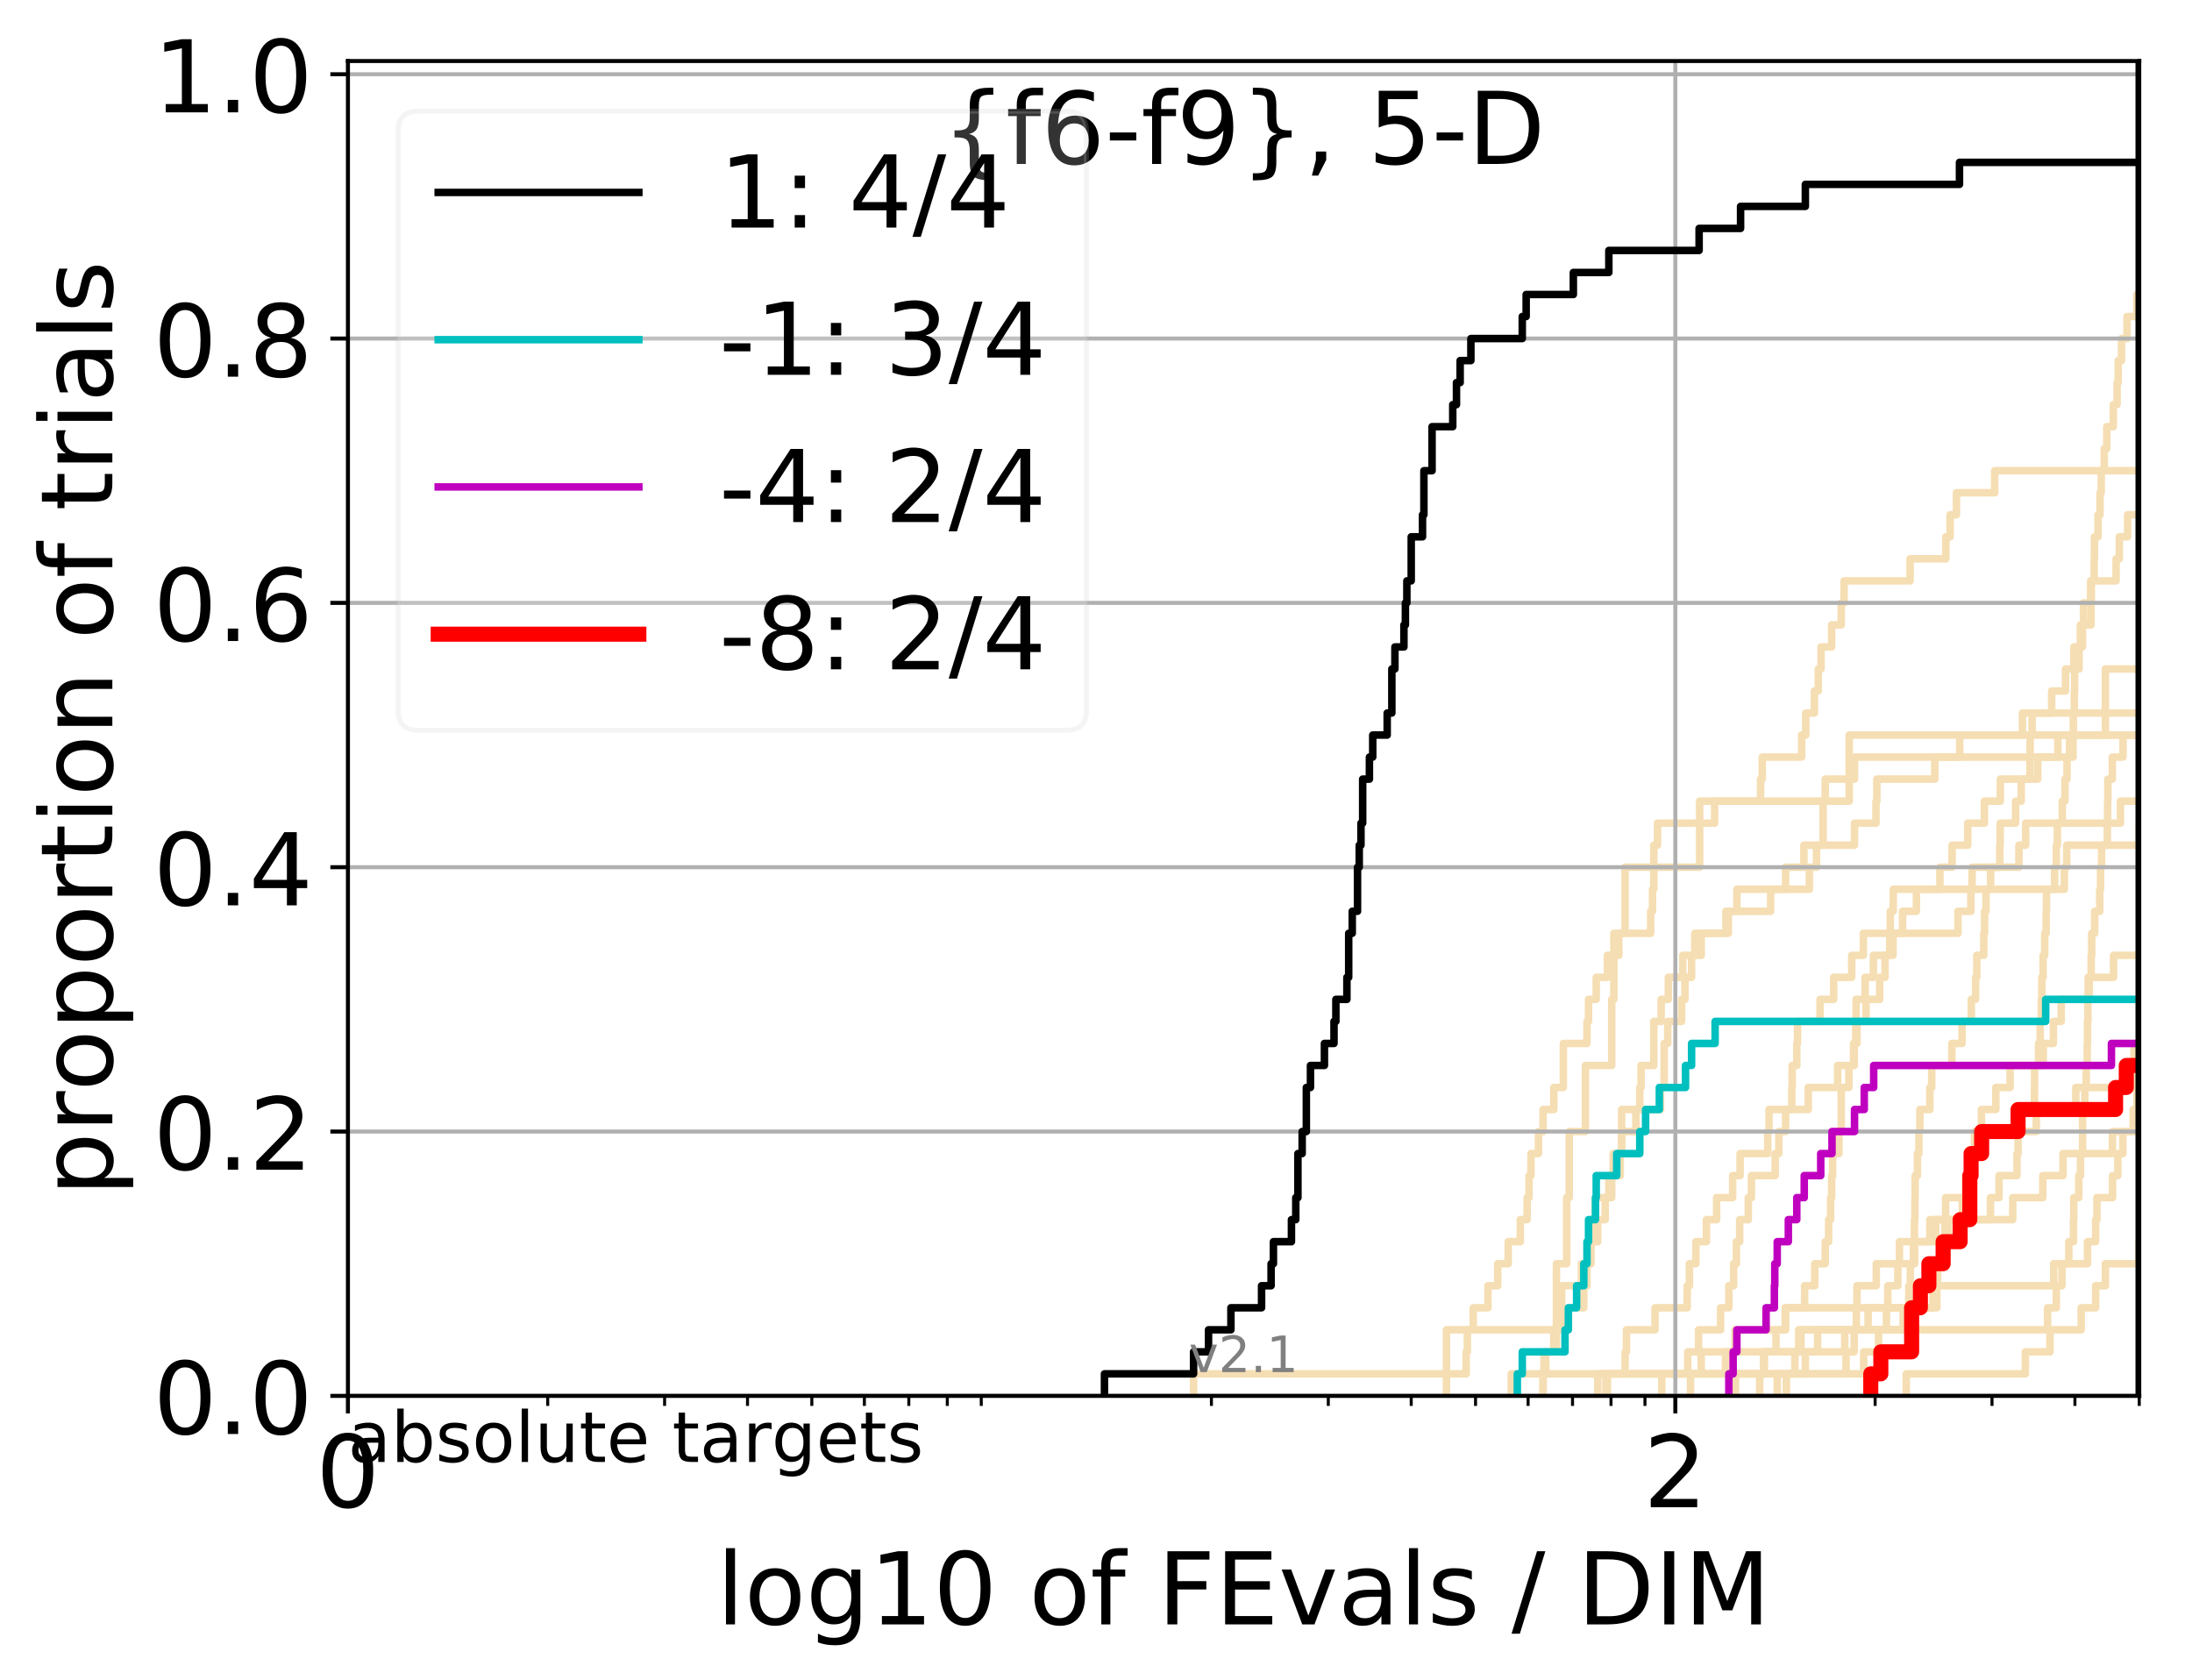 <?xml version="1.0" encoding="utf-8" standalone="no"?>
<!DOCTYPE svg PUBLIC "-//W3C//DTD SVG 1.1//EN"
  "http://www.w3.org/Graphics/SVG/1.1/DTD/svg11.dtd">
<!-- Created with matplotlib (http://matplotlib.org/) -->
<svg height="335pt" version="1.1" viewBox="0 0 437 335" width="437pt" xmlns="http://www.w3.org/2000/svg" xmlns:xlink="http://www.w3.org/1999/xlink">
 <defs>
  <style type="text/css">
*{stroke-linecap:butt;stroke-linejoin:round;}
  </style>
 </defs>
 <g id="figure_1">
  <g id="patch_1">
   <path d="M 0 335.188 
L 437.183 335.188 
L 437.183 0 
L 0 0 
z
" style="fill:#ffffff;"/>
  </g>
  <g id="axes_1">
   <g id="patch_2">
    <path d="M 69.362 278.276 
L 426.483 278.276 
L 426.483 12.164 
L 69.362 12.164 
z
" style="fill:#ffffff;"/>
   </g>
   <g id="line2d_1">
    <path clip-path="url(#pba3205cccc)" d="M 350.815 278.276 
L 350.815 273.884 
L 351.751 273.884 
L 351.751 269.493 
L 354.066 269.493 
L 354.066 265.102 
L 355.901 265.102 
L 355.901 260.711 
L 359.771 260.711 
L 359.771 256.319 
L 361.79 256.319 
L 361.79 251.928 
L 363.877 251.928 
L 363.877 247.537 
L 364.557 247.537 
L 364.557 243.145 
L 364.96 243.145 
L 364.96 238.754 
L 365.161 238.754 
L 365.161 234.363 
L 365.361 234.363 
L 365.361 229.972 
L 366.613 229.972 
L 366.613 225.58 
L 367.067 225.58 
L 367.067 221.189 
L 367.067 221.189 
L 367.067 216.798 
L 368.598 216.798 
L 368.598 212.406 
L 369.658 212.406 
L 369.658 208.015 
L 369.966 208.015 
L 369.966 203.624 
L 370.028 203.624 
L 370.028 199.232 
L 371.84 199.232 
L 371.84 194.841 
L 373.482 194.841 
L 373.482 190.45 
L 376.741 190.45 
L 376.741 186.059 
L 390.345 186.059 
L 390.345 181.667 
L 392.917 181.667 
L 392.917 177.276 
L 393.163 177.276 
L 393.163 172.885 
L 402.5 172.885 
L 402.5 168.493 
L 403.845 168.493 
L 403.845 164.102 
L 422.731 164.102 
L 422.731 159.711 
L 438.183 159.711 
" style="fill:none;stroke:#f5deb3;stroke-linecap:square;stroke-width:1.5;"/>
   </g>
   <g id="line2d_2">
    <path clip-path="url(#pba3205cccc)" style="fill:none;stroke:#f5deb3;stroke-linecap:square;stroke-width:1.5;"/>
   </g>
   <g id="line2d_3">
    <path clip-path="url(#pba3205cccc)" d="M 237.955 278.276 
L 237.955 273.884 
L 292.296 273.884 
L 292.296 269.493 
L 292.533 269.493 
L 292.533 265.102 
L 293.704 265.102 
L 293.704 260.711 
L 296.64 260.711 
L 296.64 256.319 
L 298.588 256.319 
L 298.588 251.928 
L 300.678 251.928 
L 300.678 247.537 
L 303.089 247.537 
L 303.089 243.145 
L 304.451 243.145 
L 304.451 238.754 
L 304.834 238.754 
L 304.834 234.363 
L 305.214 234.363 
L 305.214 229.972 
L 306.712 229.972 
L 306.712 225.58 
L 307.628 225.58 
L 307.628 221.189 
L 309.77 221.189 
L 309.77 216.798 
L 311.666 216.798 
L 311.666 212.406 
L 311.666 212.406 
L 311.666 208.015 
L 316.382 208.015 
L 316.382 203.624 
L 316.694 203.624 
L 316.694 199.232 
L 318.226 199.232 
L 318.226 194.841 
L 320.451 194.841 
L 320.451 190.45 
L 322.733 190.45 
L 322.733 186.059 
L 329.08 186.059 
L 329.08 181.667 
L 329.455 181.667 
L 329.455 177.276 
L 329.703 177.276 
L 329.703 172.885 
L 329.703 172.885 
L 329.703 168.493 
L 330.441 168.493 
L 330.441 164.102 
L 341.828 164.102 
L 341.828 159.711 
L 350.986 159.711 
L 350.986 155.32 
L 351.327 155.32 
L 351.327 150.928 
L 359.181 150.928 
L 359.181 146.537 
L 359.991 146.537 
L 359.991 142.146 
L 361.719 142.146 
L 361.719 137.754 
L 362.494 137.754 
L 362.494 133.363 
L 363.052 133.363 
L 363.052 128.972 
L 365.161 128.972 
L 365.161 124.581 
L 367.067 124.581 
L 367.067 120.189 
L 367.646 120.189 
L 367.646 115.798 
L 380.801 115.798 
L 380.801 111.407 
L 387.924 111.407 
L 387.924 107.015 
L 388.772 107.015 
L 388.772 102.624 
L 390.043 102.624 
L 390.043 98.233 
L 397.662 98.233 
L 397.662 93.842 
L 438.183 93.842 
" style="fill:none;stroke:#f5deb3;stroke-linecap:square;stroke-width:1.5;"/>
   </g>
   <g id="line2d_4">
    <path clip-path="url(#pba3205cccc)" d="M 307.628 278.276 
L 307.628 273.884 
L 368.029 273.884 
L 368.029 269.493 
L 369.658 269.493 
L 369.658 265.102 
L 379.41 265.102 
L 379.41 260.711 
L 380.545 260.711 
L 380.545 256.319 
L 380.851 256.319 
L 380.851 251.928 
L 381.458 251.928 
L 381.458 247.537 
L 381.659 247.537 
L 381.659 243.145 
L 381.76 243.145 
L 381.76 238.754 
L 381.81 238.754 
L 381.81 234.363 
L 382.258 234.363 
L 382.258 229.972 
L 382.555 229.972 
L 382.555 225.58 
L 382.752 225.58 
L 382.752 221.189 
L 384.735 221.189 
L 384.735 216.798 
L 385.114 216.798 
L 385.114 212.406 
L 389.125 212.406 
L 389.125 208.015 
L 391.159 208.015 
L 391.159 203.624 
L 392.999 203.624 
L 392.999 199.232 
L 393.857 199.232 
L 393.857 194.841 
L 394.1 194.841 
L 394.1 190.45 
L 395.496 190.45 
L 395.496 186.059 
L 395.654 186.059 
L 395.654 181.667 
L 395.928 181.667 
L 395.928 177.276 
L 396.859 177.276 
L 396.859 172.885 
L 398.678 172.885 
L 398.678 168.493 
L 398.752 168.493 
L 398.752 164.102 
L 401.834 164.102 
L 401.834 159.711 
L 402.952 159.711 
L 402.952 155.32 
L 404.691 155.32 
L 404.691 150.928 
L 404.725 150.928 
L 404.725 146.537 
L 405.126 146.537 
L 405.126 142.146 
L 409.024 142.146 
L 409.024 137.754 
L 411.791 137.754 
L 411.791 133.363 
L 413.458 133.363 
L 413.458 128.972 
L 415.163 128.972 
L 415.163 124.581 
L 416.872 124.581 
L 416.872 120.189 
L 416.927 120.189 
L 416.927 115.798 
L 421.866 115.798 
L 421.866 111.407 
L 422.51 111.407 
L 422.51 107.015 
L 424.161 107.015 
L 424.161 102.624 
L 427.823 102.624 
L 427.823 98.233 
L 433.506 98.233 
L 433.506 93.842 
L 437.036 93.842 
L 437.036 89.45 
L 438.183 89.45 
" style="fill:none;stroke:#f5deb3;stroke-linecap:square;stroke-width:1.5;"/>
   </g>
   <g id="line2d_5">
    <path clip-path="url(#pba3205cccc)" d="M 380.032 278.276 
L 380.032 273.884 
L 403.777 273.884 
L 403.777 269.493 
L 408.68 269.493 
L 408.68 265.102 
L 414.91 265.102 
L 414.91 260.711 
L 417.789 260.711 
L 417.789 256.319 
L 419.734 256.319 
L 419.734 251.928 
L 426.46 251.928 
L 426.46 247.537 
L 427.417 247.537 
L 427.417 243.145 
L 428.714 243.145 
L 428.714 238.754 
L 429.788 238.754 
L 429.788 234.363 
L 431.245 234.363 
L 431.245 229.972 
L 434.193 229.972 
L 434.193 225.58 
L 435.308 225.58 
L 435.308 221.189 
L 436.169 221.189 
L 436.169 216.798 
L 438.183 216.798 
" style="fill:none;stroke:#f5deb3;stroke-linecap:square;stroke-width:1.5;"/>
   </g>
   <g id="line2d_6"/>
   <g id="line2d_7">
    <path clip-path="url(#pba3205cccc)" d="M 356.136 278.276 
L 356.136 273.884 
L 359.918 273.884 
L 359.918 269.493 
L 362.354 269.493 
L 362.354 265.102 
L 408.209 265.102 
L 408.209 260.711 
L 409.951 260.711 
L 409.951 256.319 
L 411.074 256.319 
L 411.074 251.928 
L 412.44 251.928 
L 412.44 247.537 
L 413.372 247.537 
L 413.372 243.145 
L 413.429 243.145 
L 413.429 238.754 
L 414.43 238.754 
L 414.43 234.363 
L 414.769 234.363 
L 414.769 229.972 
L 415.191 229.972 
L 415.191 225.58 
L 415.191 225.58 
L 415.191 221.189 
L 415.637 221.189 
L 415.637 216.798 
L 415.913 216.798 
L 415.913 212.406 
L 416.107 212.406 
L 416.107 208.015 
L 416.162 208.015 
L 416.162 203.624 
L 416.244 203.624 
L 416.244 199.232 
L 416.518 199.232 
L 416.518 194.841 
L 416.9 194.841 
L 416.9 190.45 
L 417.008 190.45 
L 417.008 186.059 
L 417.601 186.059 
L 417.601 181.667 
L 418.612 181.667 
L 418.612 177.276 
L 418.77 177.276 
L 418.77 172.885 
L 418.98 172.885 
L 418.98 168.493 
L 420.121 168.493 
L 420.121 164.102 
L 420.172 164.102 
L 420.172 159.711 
L 420.223 159.711 
L 420.223 155.32 
L 421.113 155.32 
L 421.113 150.928 
L 423.244 150.928 
L 423.244 146.537 
L 426.758 146.537 
L 426.758 142.146 
L 427.077 142.146 
L 427.077 137.754 
L 429.483 137.754 
L 429.483 133.363 
L 431.98 133.363 
L 431.98 128.972 
L 432.417 128.972 
L 432.417 124.581 
L 432.583 124.581 
L 432.583 120.189 
L 432.872 120.189 
L 432.872 115.798 
L 434.693 115.798 
L 434.693 111.407 
L 435.505 111.407 
L 435.505 107.015 
L 435.896 107.015 
L 435.896 102.624 
L 437.265 102.624 
L 437.265 98.233 
L 438.183 98.233 
" style="fill:none;stroke:#f5deb3;stroke-linecap:square;stroke-width:1.5;"/>
   </g>
   <g id="line2d_8">
    <path clip-path="url(#pba3205cccc)" style="fill:none;stroke:#f5deb3;stroke-linecap:square;stroke-width:1.5;"/>
   </g>
   <g id="line2d_9">
    <path clip-path="url(#pba3205cccc)" d="M 318.528 278.276 
L 318.528 273.884 
L 343.993 273.884 
L 343.993 269.493 
L 358.585 269.493 
L 358.585 265.102 
L 381.76 265.102 
L 381.76 260.711 
L 385.349 260.711 
L 385.349 256.319 
L 386.282 256.319 
L 386.282 251.928 
L 387.518 251.928 
L 387.518 247.537 
L 387.744 247.537 
L 387.744 243.145 
L 396.821 243.145 
L 396.821 238.754 
L 398.528 238.754 
L 398.528 234.363 
L 402.115 234.363 
L 402.115 229.972 
L 402.326 229.972 
L 402.326 225.58 
L 402.675 225.58 
L 402.675 221.189 
L 405.591 221.189 
L 405.591 216.798 
L 405.624 216.798 
L 405.624 212.406 
L 406.412 212.406 
L 406.412 208.015 
L 406.737 208.015 
L 406.737 203.624 
L 406.963 203.624 
L 406.963 199.232 
L 407.06 199.232 
L 407.06 194.841 
L 407.317 194.841 
L 407.317 190.45 
L 407.637 190.45 
L 407.637 186.059 
L 407.924 186.059 
L 407.924 181.667 
L 407.987 181.667 
L 407.987 177.276 
L 409.613 177.276 
L 409.613 172.885 
L 409.951 172.885 
L 409.951 168.493 
L 410.165 168.493 
L 410.165 164.102 
L 411.134 164.102 
L 411.134 159.711 
L 411.672 159.711 
L 411.672 155.32 
L 412.087 155.32 
L 412.087 150.928 
L 413.285 150.928 
L 413.285 146.537 
L 413.343 146.537 
L 413.343 142.146 
L 413.545 142.146 
L 413.545 137.754 
L 413.602 137.754 
L 413.602 133.363 
L 414.487 133.363 
L 414.487 128.972 
L 414.741 128.972 
L 414.741 124.581 
L 415.386 124.581 
L 415.386 120.189 
L 416.791 120.189 
L 416.791 115.798 
L 417.494 115.798 
L 417.494 111.407 
L 417.548 111.407 
L 417.548 107.015 
L 418.268 107.015 
L 418.268 102.624 
L 418.665 102.624 
L 418.665 98.233 
L 418.901 98.233 
L 418.901 93.842 
L 419.501 93.842 
L 419.501 89.45 
L 420.018 89.45 
L 420.018 85.059 
L 421.315 85.059 
L 421.315 80.668 
L 422.065 80.668 
L 422.065 76.276 
L 422.288 76.276 
L 422.288 71.885 
L 422.951 71.885 
L 422.951 67.494 
L 424.041 67.494 
L 424.041 63.103 
L 425.998 63.103 
L 425.998 58.711 
L 426.666 58.711 
L 426.666 54.32 
L 430.969 54.32 
L 430.969 49.929 
L 431.117 49.929 
L 431.117 45.537 
L 431.16 45.537 
L 431.16 41.146 
L 435.209 41.146 
L 435.209 36.755 
L 438.183 36.755 
" style="fill:none;stroke:#f5deb3;stroke-linecap:square;stroke-width:1.5;"/>
   </g>
   <g id="line2d_10">
    <path clip-path="url(#pba3205cccc)" style="fill:none;stroke:#f5deb3;stroke-linecap:square;stroke-width:1.5;"/>
   </g>
   <g id="line2d_11">
    <path clip-path="url(#pba3205cccc)" d="M 320.451 278.276 
L 320.451 273.884 
L 371.542 273.884 
L 371.542 269.493 
L 374.514 269.493 
L 374.514 265.102 
L 376.082 265.102 
L 376.082 260.711 
L 382.109 260.711 
L 382.109 256.319 
L 384.017 256.319 
L 384.017 251.928 
L 388.193 251.928 
L 388.193 247.537 
L 388.417 247.537 
L 388.417 243.145 
L 391.201 243.145 
L 391.201 238.754 
L 391.835 238.754 
L 391.835 234.363 
L 393.122 234.363 
L 393.122 229.972 
L 393.857 229.972 
L 393.857 225.58 
L 405.953 225.58 
L 405.953 221.189 
L 413.832 221.189 
L 413.832 216.798 
L 425.251 216.798 
L 425.251 212.406 
L 425.439 212.406 
L 425.439 208.015 
L 438.183 208.015 
" style="fill:none;stroke:#f5deb3;stroke-linecap:square;stroke-width:1.5;"/>
   </g>
   <g id="line2d_12">
    <path clip-path="url(#pba3205cccc)" d="M 301.29 278.276 
L 301.29 273.884 
L 308.171 273.884 
L 308.171 269.493 
L 310.293 269.493 
L 310.293 265.102 
L 311.326 265.102 
L 311.326 260.711 
L 311.326 260.711 
L 311.326 256.319 
L 315.279 256.319 
L 315.279 251.928 
L 317.158 251.928 
L 317.158 247.537 
L 317.158 247.537 
L 317.158 243.145 
L 318.075 243.145 
L 318.075 238.754 
L 320.741 238.754 
L 320.741 234.363 
L 321.603 234.363 
L 321.603 229.972 
L 323.289 229.972 
L 323.289 225.58 
L 323.289 225.58 
L 323.289 221.189 
L 331.049 221.189 
L 331.049 216.798 
L 331.771 216.798 
L 331.771 212.406 
L 331.771 212.406 
L 331.771 208.015 
L 332.483 208.015 
L 332.483 203.624 
L 335.247 203.624 
L 335.247 199.232 
L 335.918 199.232 
L 335.918 194.841 
L 337.237 194.841 
L 337.237 190.45 
L 339.159 190.45 
L 339.159 186.059 
L 344.57 186.059 
L 344.57 181.667 
L 346.265 181.667 
L 346.265 177.276 
L 355.979 177.276 
L 355.979 172.885 
L 359.624 172.885 
L 359.624 168.493 
L 363.466 168.493 
L 363.466 164.102 
L 363.466 164.102 
L 363.466 159.711 
L 363.877 159.711 
L 363.877 155.32 
L 369.72 155.32 
L 369.72 150.928 
L 412.587 150.928 
L 412.587 146.537 
L 427.778 146.537 
L 427.778 142.146 
L 438.183 142.146 
" style="fill:none;stroke:#f5deb3;stroke-linecap:square;stroke-width:1.5;"/>
   </g>
   <g id="line2d_13">
    <path clip-path="url(#pba3205cccc)" style="fill:none;stroke:#f5deb3;stroke-linecap:square;stroke-width:1.5;"/>
   </g>
   <g id="line2d_14">
    <path clip-path="url(#pba3205cccc)" d="M 345.986 278.276 
L 345.986 273.884 
L 351.582 273.884 
L 351.582 269.493 
L 367.774 269.493 
L 367.774 265.102 
L 372.432 265.102 
L 372.432 260.711 
L 376.358 260.711 
L 376.358 256.319 
L 378.357 256.319 
L 378.357 251.928 
L 381.709 251.928 
L 381.709 247.537 
L 385.911 247.537 
L 385.911 243.145 
L 387.879 243.145 
L 387.879 238.754 
L 392.752 238.754 
L 392.752 234.363 
L 392.999 234.363 
L 392.999 229.972 
L 393.654 229.972 
L 393.654 225.58 
L 395.021 225.58 
L 395.021 221.189 
L 397.889 221.189 
L 397.889 216.798 
L 400.729 216.798 
L 400.729 212.406 
L 407.349 212.406 
L 407.349 208.015 
L 409.366 208.015 
L 409.366 203.624 
L 410.923 203.624 
L 410.923 199.232 
L 416.299 199.232 
L 416.299 194.841 
L 421.365 194.841 
L 421.365 190.45 
L 427.823 190.45 
L 427.823 186.059 
L 428.136 186.059 
L 428.136 181.667 
L 428.67 181.667 
L 428.67 177.276 
L 434.494 177.276 
L 434.494 172.885 
L 434.853 172.885 
L 434.853 168.493 
L 435.74 168.493 
L 435.74 164.102 
L 438.183 164.102 
" style="fill:none;stroke:#f5deb3;stroke-linecap:square;stroke-width:1.5;"/>
   </g>
   <g id="line2d_15">
    <path clip-path="url(#pba3205cccc)" style="fill:none;stroke:#f5deb3;stroke-linecap:square;stroke-width:1.5;"/>
   </g>
   <g id="line2d_16">
    <path clip-path="url(#pba3205cccc)" style="fill:none;stroke:#f5deb3;stroke-linecap:square;stroke-width:1.5;"/>
   </g>
   <g id="line2d_17">
    <path clip-path="url(#pba3205cccc)" style="fill:none;stroke:#f5deb3;stroke-linecap:square;stroke-width:1.5;"/>
   </g>
   <g id="line2d_18">
    <path clip-path="url(#pba3205cccc)" d="M 307.628 278.276 
L 307.628 273.884 
L 307.81 273.884 
L 307.81 269.493 
L 309.77 269.493 
L 309.77 265.102 
L 312.674 265.102 
L 312.674 260.711 
L 315.754 260.711 
L 315.754 256.319 
L 316.382 256.319 
L 316.382 251.928 
L 317.158 251.928 
L 317.158 247.537 
L 318.528 247.537 
L 318.528 243.145 
L 320.013 243.145 
L 320.013 238.754 
L 321.317 238.754 
L 321.317 234.363 
L 323.012 234.363 
L 323.012 229.972 
L 323.289 229.972 
L 323.289 225.58 
L 326.126 225.58 
L 326.126 221.189 
L 326.912 221.189 
L 326.912 216.798 
L 327.171 216.798 
L 327.171 212.406 
L 329.703 212.406 
L 329.703 208.015 
L 329.703 208.015 
L 329.703 203.624 
L 331.17 203.624 
L 331.17 199.232 
L 332.601 199.232 
L 332.601 194.841 
L 335.472 194.841 
L 335.472 190.45 
L 337.885 190.45 
L 337.885 186.059 
L 344.089 186.059 
L 344.089 181.667 
L 353.003 181.667 
L 353.003 177.276 
L 360.717 177.276 
L 360.717 172.885 
L 362.143 172.885 
L 362.143 168.493 
L 369.72 168.493 
L 369.72 164.102 
L 374 164.102 
L 374 159.711 
L 374.172 159.711 
L 374.172 155.32 
L 385.724 155.32 
L 385.724 150.928 
L 390.689 150.928 
L 390.689 146.537 
L 403.194 146.537 
L 403.194 142.146 
L 430.413 142.146 
L 430.413 137.754 
L 438.183 137.754 
" style="fill:none;stroke:#f5deb3;stroke-linecap:square;stroke-width:1.5;"/>
   </g>
   <g id="line2d_19">
    <path clip-path="url(#pba3205cccc)" d="M 0 0 
" style="fill:none;stroke:#f5deb3;stroke-linecap:square;stroke-width:1.5;"/>
   </g>
   <g id="line2d_20">
    <path clip-path="url(#pba3205cccc)" d="M 331.291 278.276 
L 331.291 273.884 
L 336.471 273.884 
L 336.471 269.493 
L 338.632 269.493 
L 338.632 265.102 
L 343.019 265.102 
L 343.019 260.711 
L 344.665 260.711 
L 344.665 256.319 
L 345.612 256.319 
L 345.612 251.928 
L 346.172 251.928 
L 346.172 247.537 
L 346.82 247.537 
L 346.82 243.145 
L 348.541 243.145 
L 348.541 238.754 
L 349.162 238.754 
L 349.162 234.363 
L 353.904 234.363 
L 353.904 229.972 
L 354.631 229.972 
L 354.631 225.58 
L 355.979 225.58 
L 355.979 221.189 
L 357.22 221.189 
L 357.22 216.798 
L 357.297 216.798 
L 357.297 212.406 
L 358.209 212.406 
L 358.209 208.015 
L 358.359 208.015 
L 358.359 203.624 
L 362.843 203.624 
L 362.843 199.232 
L 365.561 199.232 
L 365.561 194.841 
L 369.162 194.841 
L 369.162 190.45 
L 371.482 190.45 
L 371.482 186.059 
L 376.85 186.059 
L 376.85 181.667 
L 377.447 181.667 
L 377.447 177.276 
L 386.743 177.276 
L 386.743 172.885 
L 389.169 172.885 
L 389.169 168.493 
L 392.295 168.493 
L 392.295 164.102 
L 395.614 164.102 
L 395.614 159.711 
L 398.789 159.711 
L 398.789 155.32 
L 406.248 155.32 
L 406.248 150.928 
L 410.257 150.928 
L 410.257 146.537 
L 438.183 146.537 
" style="fill:none;stroke:#f5deb3;stroke-linecap:square;stroke-width:1.5;"/>
   </g>
   <g id="line2d_21"/>
   <g id="line2d_22">
    <path clip-path="url(#pba3205cccc)" d="M 320.159 278.276 
L 320.159 273.884 
L 323.978 273.884 
L 323.978 269.493 
L 324.251 269.493 
L 324.251 265.102 
L 329.95 265.102 
L 329.95 260.711 
L 336.361 260.711 
L 336.361 256.319 
L 336.8 256.319 
L 336.8 251.928 
L 338.099 251.928 
L 338.099 247.537 
L 340.2 247.537 
L 340.2 243.145 
L 342.228 243.145 
L 342.228 238.754 
L 345.424 238.754 
L 345.424 234.363 
L 346.912 234.363 
L 346.912 229.972 
L 352.422 229.972 
L 352.422 225.58 
L 352.672 225.58 
L 352.672 221.189 
L 360.5 221.189 
L 360.5 216.798 
L 366.352 216.798 
L 366.352 212.406 
L 369.534 212.406 
L 369.534 208.015 
L 370.211 208.015 
L 370.211 203.624 
L 372.019 203.624 
L 372.019 199.232 
L 374.74 199.232 
L 374.74 194.841 
L 375.805 194.841 
L 375.805 190.45 
L 377.393 190.45 
L 377.393 186.059 
L 379.305 186.059 
L 379.305 181.667 
L 382.059 181.667 
L 382.059 177.276 
L 411.553 177.276 
L 411.553 172.885 
L 412.028 172.885 
L 412.028 168.493 
L 426.505 168.493 
L 426.505 164.102 
L 430.948 164.102 
L 430.948 159.711 
L 433.81 159.711 
L 433.81 155.32 
L 435.544 155.32 
L 435.544 150.928 
L 436.864 150.928 
L 436.864 146.537 
L 437.966 146.537 
L 437.966 142.146 
L 438.183 142.146 
" style="fill:none;stroke:#f5deb3;stroke-linecap:square;stroke-width:1.5;"/>
   </g>
   <g id="line2d_23">
    <path clip-path="url(#pba3205cccc)" style="fill:none;stroke:#f5deb3;stroke-linecap:square;stroke-width:1.5;"/>
   </g>
   <g id="line2d_24">
    <path clip-path="url(#pba3205cccc)" d="M 354.309 278.276 
L 354.309 273.884 
L 357.831 273.884 
L 357.831 269.493 
L 359.032 269.493 
L 359.032 265.102 
L 370.089 265.102 
L 370.089 260.711 
L 370.211 260.711 
L 370.211 256.319 
L 374.058 256.319 
L 374.058 251.928 
L 378.675 251.928 
L 378.675 247.537 
L 384.735 247.537 
L 384.735 243.145 
L 401.266 243.145 
L 401.266 238.754 
L 407.253 238.754 
L 407.253 234.363 
L 411.284 234.363 
L 411.284 229.972 
L 421.139 229.972 
L 421.139 225.58 
L 433.83 225.58 
L 433.83 221.189 
L 438.183 221.189 
" style="fill:none;stroke:#f5deb3;stroke-linecap:square;stroke-width:1.5;"/>
   </g>
   <g id="line2d_25">
    <path clip-path="url(#pba3205cccc)" style="fill:none;stroke:#f5deb3;stroke-linecap:square;stroke-width:1.5;"/>
   </g>
   <g id="line2d_26">
    <path clip-path="url(#pba3205cccc)" style="fill:none;stroke:#f5deb3;stroke-linecap:square;stroke-width:1.5;"/>
   </g>
   <g id="line2d_27"/>
   <g id="line2d_28">
    <path clip-path="url(#pba3205cccc)" d="M 337.019 278.276 
L 337.019 273.884 
L 339.159 273.884 
L 339.159 269.493 
L 345.893 269.493 
L 345.893 265.102 
L 355.979 265.102 
L 355.979 260.711 
L 386.143 260.711 
L 386.143 256.319 
L 409.428 256.319 
L 409.428 251.928 
L 416.162 251.928 
L 416.162 247.537 
L 417.789 247.537 
L 417.789 243.145 
L 418.056 243.145 
L 418.056 238.754 
L 421.164 238.754 
L 421.164 234.363 
L 422.213 234.363 
L 422.213 229.972 
L 423.22 229.972 
L 423.22 225.58 
L 425.275 225.58 
L 425.275 221.189 
L 426.021 221.189 
L 426.021 216.798 
L 426.62 216.798 
L 426.62 212.406 
L 426.803 212.406 
L 426.803 208.015 
L 427.643 208.015 
L 427.643 203.624 
L 429.177 203.624 
L 429.177 199.232 
L 432.686 199.232 
L 432.686 194.841 
L 432.954 194.841 
L 432.954 190.45 
L 433.22 190.45 
L 433.22 186.059 
L 434.193 186.059 
L 434.193 181.667 
L 435.011 181.667 
L 435.011 177.276 
L 435.11 177.276 
L 435.11 172.885 
L 435.229 172.885 
L 435.229 168.493 
L 437.947 168.493 
L 437.947 164.102 
L 438.183 164.102 
" style="fill:none;stroke:#f5deb3;stroke-linecap:square;stroke-width:1.5;"/>
   </g>
   <g id="line2d_29">
    <path clip-path="url(#pba3205cccc)" d="M 288.366 278.276 
L 288.366 273.884 
L 288.366 273.884 
L 288.366 269.493 
L 288.366 269.493 
L 288.366 265.102 
L 310.293 265.102 
L 310.293 260.711 
L 310.293 260.711 
L 310.293 256.319 
L 310.293 256.319 
L 310.293 251.928 
L 312.34 251.928 
L 312.34 247.537 
L 312.34 247.537 
L 312.34 243.145 
L 312.34 243.145 
L 312.34 238.754 
L 312.84 238.754 
L 312.84 234.363 
L 312.84 234.363 
L 312.84 229.972 
L 312.84 229.972 
L 312.84 225.58 
L 316.069 225.58 
L 316.069 221.189 
L 316.069 221.189 
L 316.069 216.798 
L 316.069 216.798 
L 316.069 212.406 
L 321.317 212.406 
L 321.317 208.015 
L 321.317 208.015 
L 321.317 203.624 
L 321.317 203.624 
L 321.317 199.232 
L 321.746 199.232 
L 321.746 194.841 
L 321.746 194.841 
L 321.746 190.45 
L 321.746 190.45 
L 321.746 186.059 
L 323.978 186.059 
L 323.978 181.667 
L 323.978 181.667 
L 323.978 177.276 
L 323.978 177.276 
L 323.978 172.885 
L 338.843 172.885 
L 338.843 168.493 
L 338.843 168.493 
L 338.843 164.102 
L 338.843 164.102 
L 338.843 159.711 
L 368.661 159.711 
L 368.661 155.32 
L 368.661 155.32 
L 368.661 150.928 
L 368.661 150.928 
L 368.661 146.537 
L 419.734 146.537 
L 419.734 142.146 
L 419.734 142.146 
L 419.734 137.754 
L 419.734 137.754 
L 419.734 133.363 
L 438.183 133.363 
" style="fill:none;stroke:#f5deb3;stroke-linecap:square;stroke-width:1.5;"/>
   </g>
   <g id="line2d_30">
    <path clip-path="url(#pba3205cccc)" style="fill:none;stroke:#f5deb3;stroke-linecap:square;stroke-width:1.5;"/>
   </g>
   <g id="matplotlib.axis_1">
    <g id="xtick_1">
     <g id="line2d_31">
      <path clip-path="url(#pba3205cccc)" d="M 69.362 278.276 
L 69.362 12.164 
" style="fill:none;stroke:#b0b0b0;stroke-linecap:square;stroke-width:0.8;"/>
     </g>
     <g id="line2d_32">
      <defs>
       <path d="M 0 0 
L 0 3.5 
" id="m4078d93ad1" style="stroke:#000000;stroke-width:0.8;"/>
      </defs>
      <g>
       <use style="stroke:#000000;stroke-width:0.8;" x="69.362" xlink:href="#m4078d93ad1" y="278.276"/>
      </g>
     </g>
     <g id="text_1">
      <!-- 0 -->
      <defs>
       <path d="M 31.781 66.406 
Q 24.172 66.406 20.328 58.906 
Q 16.5 51.422 16.5 36.375 
Q 16.5 21.391 20.328 13.891 
Q 24.172 6.391 31.781 6.391 
Q 39.453 6.391 43.281 13.891 
Q 47.125 21.391 47.125 36.375 
Q 47.125 51.422 43.281 58.906 
Q 39.453 66.406 31.781 66.406 
M 31.781 74.219 
Q 44.047 74.219 50.516 64.516 
Q 56.984 54.828 56.984 36.375 
Q 56.984 17.969 50.516 8.266 
Q 44.047 -1.422 31.781 -1.422 
Q 19.531 -1.422 13.062 8.266 
Q 6.594 17.969 6.594 36.375 
Q 6.594 54.828 13.062 64.516 
Q 19.531 74.219 31.781 74.219 
" id="DejaVuSans-30"/>
      </defs>
      <g transform="translate(63 300.473)scale(0.2 -0.2)">
       <use xlink:href="#DejaVuSans-30"/>
      </g>
     </g>
    </g>
    <g id="xtick_2">
     <g id="line2d_33">
      <path clip-path="url(#pba3205cccc)" d="M 333.997 278.276 
L 333.997 12.164 
" style="fill:none;stroke:#b0b0b0;stroke-linecap:square;stroke-width:0.8;"/>
     </g>
     <g id="line2d_34">
      <g>
       <use style="stroke:#000000;stroke-width:0.8;" x="333.997" xlink:href="#m4078d93ad1" y="278.276"/>
      </g>
     </g>
     <g id="text_2">
      <!-- 2 -->
      <defs>
       <path d="M 19.188 8.297 
L 53.609 8.297 
L 53.609 0 
L 7.328 0 
L 7.328 8.297 
Q 12.938 14.109 22.625 23.891 
Q 32.328 33.688 34.812 36.531 
Q 39.547 41.844 41.422 45.531 
Q 43.312 49.219 43.312 52.781 
Q 43.312 58.594 39.234 62.25 
Q 35.156 65.922 28.609 65.922 
Q 23.969 65.922 18.812 64.312 
Q 13.672 62.703 7.812 59.422 
L 7.812 69.391 
Q 13.766 71.781 18.938 73 
Q 24.125 74.219 28.422 74.219 
Q 39.75 74.219 46.484 68.547 
Q 53.219 62.891 53.219 53.422 
Q 53.219 48.922 51.531 44.891 
Q 49.859 40.875 45.406 35.406 
Q 44.188 33.984 37.641 27.219 
Q 31.109 20.453 19.188 8.297 
" id="DejaVuSans-32"/>
      </defs>
      <g transform="translate(327.634 300.473)scale(0.2 -0.2)">
       <use xlink:href="#DejaVuSans-32"/>
      </g>
     </g>
    </g>
    <g id="xtick_3">
     <g id="line2d_35">
      <defs>
       <path d="M 0 0 
L 0 2 
" id="m8765de33b0" style="stroke:#000000;stroke-width:0.6;"/>
      </defs>
      <g>
       <use style="stroke:#000000;stroke-width:0.6;" x="109.194" xlink:href="#m8765de33b0" y="278.276"/>
      </g>
     </g>
    </g>
    <g id="xtick_4">
     <g id="line2d_36">
      <g>
       <use style="stroke:#000000;stroke-width:0.6;" x="132.494" xlink:href="#m8765de33b0" y="278.276"/>
      </g>
     </g>
    </g>
    <g id="xtick_5">
     <g id="line2d_37">
      <g>
       <use style="stroke:#000000;stroke-width:0.6;" x="149.025" xlink:href="#m8765de33b0" y="278.276"/>
      </g>
     </g>
    </g>
    <g id="xtick_6">
     <g id="line2d_38">
      <g>
       <use style="stroke:#000000;stroke-width:0.6;" x="161.848" xlink:href="#m8765de33b0" y="278.276"/>
      </g>
     </g>
    </g>
    <g id="xtick_7">
     <g id="line2d_39">
      <g>
       <use style="stroke:#000000;stroke-width:0.6;" x="172.325" xlink:href="#m8765de33b0" y="278.276"/>
      </g>
     </g>
    </g>
    <g id="xtick_8">
     <g id="line2d_40">
      <g>
       <use style="stroke:#000000;stroke-width:0.6;" x="181.183" xlink:href="#m8765de33b0" y="278.276"/>
      </g>
     </g>
    </g>
    <g id="xtick_9">
     <g id="line2d_41">
      <g>
       <use style="stroke:#000000;stroke-width:0.6;" x="188.857" xlink:href="#m8765de33b0" y="278.276"/>
      </g>
     </g>
    </g>
    <g id="xtick_10">
     <g id="line2d_42">
      <g>
       <use style="stroke:#000000;stroke-width:0.6;" x="195.625" xlink:href="#m8765de33b0" y="278.276"/>
      </g>
     </g>
    </g>
    <g id="xtick_11">
     <g id="line2d_43">
      <g>
       <use style="stroke:#000000;stroke-width:0.6;" x="241.511" xlink:href="#m8765de33b0" y="278.276"/>
      </g>
     </g>
    </g>
    <g id="xtick_12">
     <g id="line2d_44">
      <g>
       <use style="stroke:#000000;stroke-width:0.6;" x="264.811" xlink:href="#m8765de33b0" y="278.276"/>
      </g>
     </g>
    </g>
    <g id="xtick_13">
     <g id="line2d_45">
      <g>
       <use style="stroke:#000000;stroke-width:0.6;" x="281.343" xlink:href="#m8765de33b0" y="278.276"/>
      </g>
     </g>
    </g>
    <g id="xtick_14">
     <g id="line2d_46">
      <g>
       <use style="stroke:#000000;stroke-width:0.6;" x="294.165" xlink:href="#m8765de33b0" y="278.276"/>
      </g>
     </g>
    </g>
    <g id="xtick_15">
     <g id="line2d_47">
      <g>
       <use style="stroke:#000000;stroke-width:0.6;" x="304.642" xlink:href="#m8765de33b0" y="278.276"/>
      </g>
     </g>
    </g>
    <g id="xtick_16">
     <g id="line2d_48">
      <g>
       <use style="stroke:#000000;stroke-width:0.6;" x="313.501" xlink:href="#m8765de33b0" y="278.276"/>
      </g>
     </g>
    </g>
    <g id="xtick_17">
     <g id="line2d_49">
      <g>
       <use style="stroke:#000000;stroke-width:0.6;" x="321.174" xlink:href="#m8765de33b0" y="278.276"/>
      </g>
     </g>
    </g>
    <g id="xtick_18">
     <g id="line2d_50">
      <g>
       <use style="stroke:#000000;stroke-width:0.6;" x="327.942" xlink:href="#m8765de33b0" y="278.276"/>
      </g>
     </g>
    </g>
    <g id="xtick_19">
     <g id="line2d_51">
      <g>
       <use style="stroke:#000000;stroke-width:0.6;" x="373.828" xlink:href="#m8765de33b0" y="278.276"/>
      </g>
     </g>
    </g>
    <g id="xtick_20">
     <g id="line2d_52">
      <g>
       <use style="stroke:#000000;stroke-width:0.6;" x="397.128" xlink:href="#m8765de33b0" y="278.276"/>
      </g>
     </g>
    </g>
    <g id="xtick_21">
     <g id="line2d_53">
      <g>
       <use style="stroke:#000000;stroke-width:0.6;" x="413.66" xlink:href="#m8765de33b0" y="278.276"/>
      </g>
     </g>
    </g>
    <g id="xtick_22">
     <g id="line2d_54">
      <g>
       <use style="stroke:#000000;stroke-width:0.6;" x="426.483" xlink:href="#m8765de33b0" y="278.276"/>
      </g>
     </g>
    </g>
    <g id="text_3">
     <!-- log10 of FEvals / DIM -->
     <defs>
      <path d="M 9.422 75.984 
L 18.406 75.984 
L 18.406 0 
L 9.422 0 
z
" id="DejaVuSans-6c"/>
      <path d="M 30.609 48.391 
Q 23.391 48.391 19.188 42.75 
Q 14.984 37.109 14.984 27.297 
Q 14.984 17.484 19.156 11.844 
Q 23.344 6.203 30.609 6.203 
Q 37.797 6.203 41.984 11.859 
Q 46.188 17.531 46.188 27.297 
Q 46.188 37.016 41.984 42.703 
Q 37.797 48.391 30.609 48.391 
M 30.609 56 
Q 42.328 56 49.016 48.375 
Q 55.719 40.766 55.719 27.297 
Q 55.719 13.875 49.016 6.219 
Q 42.328 -1.422 30.609 -1.422 
Q 18.844 -1.422 12.172 6.219 
Q 5.516 13.875 5.516 27.297 
Q 5.516 40.766 12.172 48.375 
Q 18.844 56 30.609 56 
" id="DejaVuSans-6f"/>
      <path d="M 45.406 27.984 
Q 45.406 37.75 41.375 43.109 
Q 37.359 48.484 30.078 48.484 
Q 22.859 48.484 18.828 43.109 
Q 14.797 37.75 14.797 27.984 
Q 14.797 18.266 18.828 12.891 
Q 22.859 7.516 30.078 7.516 
Q 37.359 7.516 41.375 12.891 
Q 45.406 18.266 45.406 27.984 
M 54.391 6.781 
Q 54.391 -7.172 48.188 -13.984 
Q 42 -20.797 29.203 -20.797 
Q 24.469 -20.797 20.266 -20.094 
Q 16.062 -19.391 12.109 -17.922 
L 12.109 -9.188 
Q 16.062 -11.328 19.922 -12.344 
Q 23.781 -13.375 27.781 -13.375 
Q 36.625 -13.375 41.016 -8.766 
Q 45.406 -4.156 45.406 5.172 
L 45.406 9.625 
Q 42.625 4.781 38.281 2.391 
Q 33.938 0 27.875 0 
Q 17.828 0 11.672 7.656 
Q 5.516 15.328 5.516 27.984 
Q 5.516 40.672 11.672 48.328 
Q 17.828 56 27.875 56 
Q 33.938 56 38.281 53.609 
Q 42.625 51.219 45.406 46.391 
L 45.406 54.688 
L 54.391 54.688 
z
" id="DejaVuSans-67"/>
      <path d="M 12.406 8.297 
L 28.516 8.297 
L 28.516 63.922 
L 10.984 60.406 
L 10.984 69.391 
L 28.422 72.906 
L 38.281 72.906 
L 38.281 8.297 
L 54.391 8.297 
L 54.391 0 
L 12.406 0 
z
" id="DejaVuSans-31"/>
      <path id="DejaVuSans-20"/>
      <path d="M 37.109 75.984 
L 37.109 68.5 
L 28.516 68.5 
Q 23.688 68.5 21.797 66.547 
Q 19.922 64.594 19.922 59.516 
L 19.922 54.688 
L 34.719 54.688 
L 34.719 47.703 
L 19.922 47.703 
L 19.922 0 
L 10.891 0 
L 10.891 47.703 
L 2.297 47.703 
L 2.297 54.688 
L 10.891 54.688 
L 10.891 58.5 
Q 10.891 67.625 15.141 71.797 
Q 19.391 75.984 28.609 75.984 
z
" id="DejaVuSans-66"/>
      <path d="M 9.812 72.906 
L 51.703 72.906 
L 51.703 64.594 
L 19.672 64.594 
L 19.672 43.109 
L 48.578 43.109 
L 48.578 34.812 
L 19.672 34.812 
L 19.672 0 
L 9.812 0 
z
" id="DejaVuSans-46"/>
      <path d="M 9.812 72.906 
L 55.906 72.906 
L 55.906 64.594 
L 19.672 64.594 
L 19.672 43.016 
L 54.391 43.016 
L 54.391 34.719 
L 19.672 34.719 
L 19.672 8.297 
L 56.781 8.297 
L 56.781 0 
L 9.812 0 
z
" id="DejaVuSans-45"/>
      <path d="M 2.984 54.688 
L 12.5 54.688 
L 29.594 8.797 
L 46.688 54.688 
L 56.203 54.688 
L 35.688 0 
L 23.484 0 
z
" id="DejaVuSans-76"/>
      <path d="M 34.281 27.484 
Q 23.391 27.484 19.188 25 
Q 14.984 22.516 14.984 16.5 
Q 14.984 11.719 18.141 8.906 
Q 21.297 6.109 26.703 6.109 
Q 34.188 6.109 38.703 11.406 
Q 43.219 16.703 43.219 25.484 
L 43.219 27.484 
z
M 52.203 31.203 
L 52.203 0 
L 43.219 0 
L 43.219 8.297 
Q 40.141 3.328 35.547 0.953 
Q 30.953 -1.422 24.312 -1.422 
Q 15.922 -1.422 10.953 3.297 
Q 6 8.016 6 15.922 
Q 6 25.141 12.172 29.828 
Q 18.359 34.516 30.609 34.516 
L 43.219 34.516 
L 43.219 35.406 
Q 43.219 41.609 39.141 45 
Q 35.062 48.391 27.688 48.391 
Q 23 48.391 18.547 47.266 
Q 14.109 46.141 10.016 43.891 
L 10.016 52.203 
Q 14.938 54.109 19.578 55.047 
Q 24.219 56 28.609 56 
Q 40.484 56 46.344 49.844 
Q 52.203 43.703 52.203 31.203 
" id="DejaVuSans-61"/>
      <path d="M 44.281 53.078 
L 44.281 44.578 
Q 40.484 46.531 36.375 47.5 
Q 32.281 48.484 27.875 48.484 
Q 21.188 48.484 17.844 46.438 
Q 14.5 44.391 14.5 40.281 
Q 14.5 37.156 16.891 35.375 
Q 19.281 33.594 26.516 31.984 
L 29.594 31.297 
Q 39.156 29.25 43.188 25.516 
Q 47.219 21.781 47.219 15.094 
Q 47.219 7.469 41.188 3.016 
Q 35.156 -1.422 24.609 -1.422 
Q 20.219 -1.422 15.453 -0.562 
Q 10.688 0.297 5.422 2 
L 5.422 11.281 
Q 10.406 8.688 15.234 7.391 
Q 20.062 6.109 24.812 6.109 
Q 31.156 6.109 34.562 8.281 
Q 37.984 10.453 37.984 14.406 
Q 37.984 18.062 35.516 20.016 
Q 33.062 21.969 24.703 23.781 
L 21.578 24.516 
Q 13.234 26.266 9.516 29.906 
Q 5.812 33.547 5.812 39.891 
Q 5.812 47.609 11.281 51.797 
Q 16.75 56 26.812 56 
Q 31.781 56 36.172 55.266 
Q 40.578 54.547 44.281 53.078 
" id="DejaVuSans-73"/>
      <path d="M 25.391 72.906 
L 33.688 72.906 
L 8.297 -9.281 
L 0 -9.281 
z
" id="DejaVuSans-2f"/>
      <path d="M 19.672 64.797 
L 19.672 8.109 
L 31.594 8.109 
Q 46.688 8.109 53.688 14.938 
Q 60.688 21.781 60.688 36.531 
Q 60.688 51.172 53.688 57.984 
Q 46.688 64.797 31.594 64.797 
z
M 9.812 72.906 
L 30.078 72.906 
Q 51.266 72.906 61.172 64.094 
Q 71.094 55.281 71.094 36.531 
Q 71.094 17.672 61.125 8.828 
Q 51.172 0 30.078 0 
L 9.812 0 
z
" id="DejaVuSans-44"/>
      <path d="M 9.812 72.906 
L 19.672 72.906 
L 19.672 0 
L 9.812 0 
z
" id="DejaVuSans-49"/>
      <path d="M 9.812 72.906 
L 24.516 72.906 
L 43.109 23.297 
L 61.812 72.906 
L 76.516 72.906 
L 76.516 0 
L 66.891 0 
L 66.891 64.016 
L 48.094 14.016 
L 38.188 14.016 
L 19.391 64.016 
L 19.391 0 
L 9.812 0 
z
" id="DejaVuSans-4d"/>
     </defs>
     <g transform="translate(142.849 323.829)scale(0.2 -0.2)">
      <use xlink:href="#DejaVuSans-6c"/>
      <use x="27.783" xlink:href="#DejaVuSans-6f"/>
      <use x="88.965" xlink:href="#DejaVuSans-67"/>
      <use x="152.441" xlink:href="#DejaVuSans-31"/>
      <use x="216.064" xlink:href="#DejaVuSans-30"/>
      <use x="279.688" xlink:href="#DejaVuSans-20"/>
      <use x="311.475" xlink:href="#DejaVuSans-6f"/>
      <use x="372.656" xlink:href="#DejaVuSans-66"/>
      <use x="407.861" xlink:href="#DejaVuSans-20"/>
      <use x="439.648" xlink:href="#DejaVuSans-46"/>
      <use x="497.168" xlink:href="#DejaVuSans-45"/>
      <use x="560.352" xlink:href="#DejaVuSans-76"/>
      <use x="619.531" xlink:href="#DejaVuSans-61"/>
      <use x="680.811" xlink:href="#DejaVuSans-6c"/>
      <use x="708.594" xlink:href="#DejaVuSans-73"/>
      <use x="760.693" xlink:href="#DejaVuSans-20"/>
      <use x="792.48" xlink:href="#DejaVuSans-2f"/>
      <use x="826.172" xlink:href="#DejaVuSans-20"/>
      <use x="857.959" xlink:href="#DejaVuSans-44"/>
      <use x="934.961" xlink:href="#DejaVuSans-49"/>
      <use x="964.453" xlink:href="#DejaVuSans-4d"/>
     </g>
    </g>
   </g>
   <g id="matplotlib.axis_2">
    <g id="ytick_1">
     <g id="line2d_55">
      <path clip-path="url(#pba3205cccc)" d="M 69.362 278.276 
L 426.483 278.276 
" style="fill:none;stroke:#b0b0b0;stroke-linecap:square;stroke-width:0.8;"/>
     </g>
     <g id="line2d_56">
      <defs>
       <path d="M 0 0 
L -3.5 0 
" id="ma5f3c667c0" style="stroke:#000000;stroke-width:0.8;"/>
      </defs>
      <g>
       <use style="stroke:#000000;stroke-width:0.8;" x="69.362" xlink:href="#ma5f3c667c0" y="278.276"/>
      </g>
     </g>
     <g id="text_4">
      <!-- 0.0 -->
      <defs>
       <path d="M 10.688 12.406 
L 21 12.406 
L 21 0 
L 10.688 0 
z
" id="DejaVuSans-2e"/>
      </defs>
      <g transform="translate(30.556 285.874)scale(0.2 -0.2)">
       <use xlink:href="#DejaVuSans-30"/>
       <use x="63.623" xlink:href="#DejaVuSans-2e"/>
       <use x="95.41" xlink:href="#DejaVuSans-30"/>
      </g>
     </g>
    </g>
    <g id="ytick_2">
     <g id="line2d_57">
      <path clip-path="url(#pba3205cccc)" d="M 69.362 225.58 
L 426.483 225.58 
" style="fill:none;stroke:#b0b0b0;stroke-linecap:square;stroke-width:0.8;"/>
     </g>
     <g id="line2d_58">
      <g>
       <use style="stroke:#000000;stroke-width:0.8;" x="69.362" xlink:href="#ma5f3c667c0" y="225.58"/>
      </g>
     </g>
     <g id="text_5">
      <!-- 0.2 -->
      <g transform="translate(30.556 233.179)scale(0.2 -0.2)">
       <use xlink:href="#DejaVuSans-30"/>
       <use x="63.623" xlink:href="#DejaVuSans-2e"/>
       <use x="95.41" xlink:href="#DejaVuSans-32"/>
      </g>
     </g>
    </g>
    <g id="ytick_3">
     <g id="line2d_59">
      <path clip-path="url(#pba3205cccc)" d="M 69.362 172.885 
L 426.483 172.885 
" style="fill:none;stroke:#b0b0b0;stroke-linecap:square;stroke-width:0.8;"/>
     </g>
     <g id="line2d_60">
      <g>
       <use style="stroke:#000000;stroke-width:0.8;" x="69.362" xlink:href="#ma5f3c667c0" y="172.885"/>
      </g>
     </g>
     <g id="text_6">
      <!-- 0.4 -->
      <defs>
       <path d="M 37.797 64.312 
L 12.891 25.391 
L 37.797 25.391 
z
M 35.203 72.906 
L 47.609 72.906 
L 47.609 25.391 
L 58.016 25.391 
L 58.016 17.188 
L 47.609 17.188 
L 47.609 0 
L 37.797 0 
L 37.797 17.188 
L 4.891 17.188 
L 4.891 26.703 
z
" id="DejaVuSans-34"/>
      </defs>
      <g transform="translate(30.556 180.483)scale(0.2 -0.2)">
       <use xlink:href="#DejaVuSans-30"/>
       <use x="63.623" xlink:href="#DejaVuSans-2e"/>
       <use x="95.41" xlink:href="#DejaVuSans-34"/>
      </g>
     </g>
    </g>
    <g id="ytick_4">
     <g id="line2d_61">
      <path clip-path="url(#pba3205cccc)" d="M 69.362 120.189 
L 426.483 120.189 
" style="fill:none;stroke:#b0b0b0;stroke-linecap:square;stroke-width:0.8;"/>
     </g>
     <g id="line2d_62">
      <g>
       <use style="stroke:#000000;stroke-width:0.8;" x="69.362" xlink:href="#ma5f3c667c0" y="120.189"/>
      </g>
     </g>
     <g id="text_7">
      <!-- 0.6 -->
      <defs>
       <path d="M 33.016 40.375 
Q 26.375 40.375 22.484 35.828 
Q 18.609 31.297 18.609 23.391 
Q 18.609 15.531 22.484 10.953 
Q 26.375 6.391 33.016 6.391 
Q 39.656 6.391 43.531 10.953 
Q 47.406 15.531 47.406 23.391 
Q 47.406 31.297 43.531 35.828 
Q 39.656 40.375 33.016 40.375 
M 52.594 71.297 
L 52.594 62.312 
Q 48.875 64.062 45.094 64.984 
Q 41.312 65.922 37.594 65.922 
Q 27.828 65.922 22.672 59.328 
Q 17.531 52.734 16.797 39.406 
Q 19.672 43.656 24.016 45.922 
Q 28.375 48.188 33.594 48.188 
Q 44.578 48.188 50.953 41.516 
Q 57.328 34.859 57.328 23.391 
Q 57.328 12.156 50.688 5.359 
Q 44.047 -1.422 33.016 -1.422 
Q 20.359 -1.422 13.672 8.266 
Q 6.984 17.969 6.984 36.375 
Q 6.984 53.656 15.188 63.938 
Q 23.391 74.219 37.203 74.219 
Q 40.922 74.219 44.703 73.484 
Q 48.484 72.75 52.594 71.297 
" id="DejaVuSans-36"/>
      </defs>
      <g transform="translate(30.556 127.788)scale(0.2 -0.2)">
       <use xlink:href="#DejaVuSans-30"/>
       <use x="63.623" xlink:href="#DejaVuSans-2e"/>
       <use x="95.41" xlink:href="#DejaVuSans-36"/>
      </g>
     </g>
    </g>
    <g id="ytick_5">
     <g id="line2d_63">
      <path clip-path="url(#pba3205cccc)" d="M 69.362 67.494 
L 426.483 67.494 
" style="fill:none;stroke:#b0b0b0;stroke-linecap:square;stroke-width:0.8;"/>
     </g>
     <g id="line2d_64">
      <g>
       <use style="stroke:#000000;stroke-width:0.8;" x="69.362" xlink:href="#ma5f3c667c0" y="67.494"/>
      </g>
     </g>
     <g id="text_8">
      <!-- 0.8 -->
      <defs>
       <path d="M 31.781 34.625 
Q 24.75 34.625 20.719 30.859 
Q 16.703 27.094 16.703 20.516 
Q 16.703 13.922 20.719 10.156 
Q 24.75 6.391 31.781 6.391 
Q 38.812 6.391 42.859 10.172 
Q 46.922 13.969 46.922 20.516 
Q 46.922 27.094 42.891 30.859 
Q 38.875 34.625 31.781 34.625 
M 21.922 38.812 
Q 15.578 40.375 12.031 44.719 
Q 8.5 49.078 8.5 55.328 
Q 8.5 64.062 14.719 69.141 
Q 20.953 74.219 31.781 74.219 
Q 42.672 74.219 48.875 69.141 
Q 55.078 64.062 55.078 55.328 
Q 55.078 49.078 51.531 44.719 
Q 48 40.375 41.703 38.812 
Q 48.828 37.156 52.797 32.312 
Q 56.781 27.484 56.781 20.516 
Q 56.781 9.906 50.312 4.234 
Q 43.844 -1.422 31.781 -1.422 
Q 19.734 -1.422 13.25 4.234 
Q 6.781 9.906 6.781 20.516 
Q 6.781 27.484 10.781 32.312 
Q 14.797 37.156 21.922 38.812 
M 18.312 54.391 
Q 18.312 48.734 21.844 45.562 
Q 25.391 42.391 31.781 42.391 
Q 38.141 42.391 41.719 45.562 
Q 45.312 48.734 45.312 54.391 
Q 45.312 60.062 41.719 63.234 
Q 38.141 66.406 31.781 66.406 
Q 25.391 66.406 21.844 63.234 
Q 18.312 60.062 18.312 54.391 
" id="DejaVuSans-38"/>
      </defs>
      <g transform="translate(30.556 75.092)scale(0.2 -0.2)">
       <use xlink:href="#DejaVuSans-30"/>
       <use x="63.623" xlink:href="#DejaVuSans-2e"/>
       <use x="95.41" xlink:href="#DejaVuSans-38"/>
      </g>
     </g>
    </g>
    <g id="ytick_6">
     <g id="line2d_65">
      <path clip-path="url(#pba3205cccc)" d="M 69.362 14.798 
L 426.483 14.798 
" style="fill:none;stroke:#b0b0b0;stroke-linecap:square;stroke-width:0.8;"/>
     </g>
     <g id="line2d_66">
      <g>
       <use style="stroke:#000000;stroke-width:0.8;" x="69.362" xlink:href="#ma5f3c667c0" y="14.798"/>
      </g>
     </g>
     <g id="text_9">
      <!-- 1.0 -->
      <g transform="translate(30.556 22.397)scale(0.2 -0.2)">
       <use xlink:href="#DejaVuSans-31"/>
       <use x="63.623" xlink:href="#DejaVuSans-2e"/>
       <use x="95.41" xlink:href="#DejaVuSans-30"/>
      </g>
     </g>
    </g>
    <g id="text_10">
     <!-- proportion of trials -->
     <defs>
      <path d="M 18.109 8.203 
L 18.109 -20.797 
L 9.078 -20.797 
L 9.078 54.688 
L 18.109 54.688 
L 18.109 46.391 
Q 20.953 51.266 25.266 53.625 
Q 29.594 56 35.594 56 
Q 45.562 56 51.781 48.094 
Q 58.016 40.188 58.016 27.297 
Q 58.016 14.406 51.781 6.484 
Q 45.562 -1.422 35.594 -1.422 
Q 29.594 -1.422 25.266 0.953 
Q 20.953 3.328 18.109 8.203 
M 48.688 27.297 
Q 48.688 37.203 44.609 42.844 
Q 40.531 48.484 33.406 48.484 
Q 26.266 48.484 22.188 42.844 
Q 18.109 37.203 18.109 27.297 
Q 18.109 17.391 22.188 11.75 
Q 26.266 6.109 33.406 6.109 
Q 40.531 6.109 44.609 11.75 
Q 48.688 17.391 48.688 27.297 
" id="DejaVuSans-70"/>
      <path d="M 41.109 46.297 
Q 39.594 47.172 37.812 47.578 
Q 36.031 48 33.891 48 
Q 26.266 48 22.188 43.047 
Q 18.109 38.094 18.109 28.812 
L 18.109 0 
L 9.078 0 
L 9.078 54.688 
L 18.109 54.688 
L 18.109 46.188 
Q 20.953 51.172 25.484 53.578 
Q 30.031 56 36.531 56 
Q 37.453 56 38.578 55.875 
Q 39.703 55.766 41.062 55.516 
z
" id="DejaVuSans-72"/>
      <path d="M 18.312 70.219 
L 18.312 54.688 
L 36.812 54.688 
L 36.812 47.703 
L 18.312 47.703 
L 18.312 18.016 
Q 18.312 11.328 20.141 9.422 
Q 21.969 7.516 27.594 7.516 
L 36.812 7.516 
L 36.812 0 
L 27.594 0 
Q 17.188 0 13.234 3.875 
Q 9.281 7.766 9.281 18.016 
L 9.281 47.703 
L 2.688 47.703 
L 2.688 54.688 
L 9.281 54.688 
L 9.281 70.219 
z
" id="DejaVuSans-74"/>
      <path d="M 9.422 54.688 
L 18.406 54.688 
L 18.406 0 
L 9.422 0 
z
M 9.422 75.984 
L 18.406 75.984 
L 18.406 64.594 
L 9.422 64.594 
z
" id="DejaVuSans-69"/>
      <path d="M 54.891 33.016 
L 54.891 0 
L 45.906 0 
L 45.906 32.719 
Q 45.906 40.484 42.875 44.328 
Q 39.844 48.188 33.797 48.188 
Q 26.516 48.188 22.312 43.547 
Q 18.109 38.922 18.109 30.906 
L 18.109 0 
L 9.078 0 
L 9.078 54.688 
L 18.109 54.688 
L 18.109 46.188 
Q 21.344 51.125 25.703 53.562 
Q 30.078 56 35.797 56 
Q 45.219 56 50.047 50.172 
Q 54.891 44.344 54.891 33.016 
" id="DejaVuSans-6e"/>
     </defs>
     <g transform="translate(22.397 238.448)rotate(-90)scale(0.2 -0.2)">
      <use xlink:href="#DejaVuSans-70"/>
      <use x="63.477" xlink:href="#DejaVuSans-72"/>
      <use x="104.559" xlink:href="#DejaVuSans-6f"/>
      <use x="165.74" xlink:href="#DejaVuSans-70"/>
      <use x="229.217" xlink:href="#DejaVuSans-6f"/>
      <use x="290.398" xlink:href="#DejaVuSans-72"/>
      <use x="331.512" xlink:href="#DejaVuSans-74"/>
      <use x="370.721" xlink:href="#DejaVuSans-69"/>
      <use x="398.504" xlink:href="#DejaVuSans-6f"/>
      <use x="459.686" xlink:href="#DejaVuSans-6e"/>
      <use x="523.064" xlink:href="#DejaVuSans-20"/>
      <use x="554.852" xlink:href="#DejaVuSans-6f"/>
      <use x="616.033" xlink:href="#DejaVuSans-66"/>
      <use x="651.238" xlink:href="#DejaVuSans-20"/>
      <use x="683.025" xlink:href="#DejaVuSans-74"/>
      <use x="722.234" xlink:href="#DejaVuSans-72"/>
      <use x="763.348" xlink:href="#DejaVuSans-69"/>
      <use x="791.131" xlink:href="#DejaVuSans-61"/>
      <use x="852.41" xlink:href="#DejaVuSans-6c"/>
      <use x="880.193" xlink:href="#DejaVuSans-73"/>
     </g>
    </g>
   </g>
   <g id="line2d_67">
    <path clip-path="url(#pba3205cccc)" d="M 220.188 278.276 
L 220.188 273.884 
L 237.955 273.884 
L 237.955 269.493 
L 240.934 269.493 
L 240.934 265.102 
L 245.399 265.102 
L 245.399 260.711 
L 251.507 260.711 
L 251.507 256.319 
L 253.407 256.319 
L 253.407 251.928 
L 253.872 251.928 
L 253.872 247.537 
L 257.465 247.537 
L 257.465 243.145 
L 258.329 243.145 
L 258.329 238.754 
L 258.756 238.754 
L 258.756 234.363 
L 258.756 234.363 
L 258.756 229.972 
L 259.602 229.972 
L 259.602 225.58 
L 260.434 225.58 
L 260.434 221.189 
L 260.434 221.189 
L 260.434 216.798 
L 261.255 216.798 
L 261.255 212.406 
L 264.04 212.406 
L 264.04 208.015 
L 265.949 208.015 
L 265.949 203.624 
L 266.323 203.624 
L 266.323 199.232 
L 268.52 199.232 
L 268.52 194.841 
L 268.878 194.841 
L 268.878 190.45 
L 268.878 190.45 
L 268.878 186.059 
L 269.587 186.059 
L 269.587 181.667 
L 270.635 181.667 
L 270.635 177.276 
L 270.635 177.276 
L 270.635 172.885 
L 270.98 172.885 
L 270.98 168.493 
L 271.323 168.493 
L 271.323 164.102 
L 271.664 164.102 
L 271.664 159.711 
L 271.664 159.711 
L 271.664 155.32 
L 273.009 155.32 
L 273.009 150.928 
L 273.669 150.928 
L 273.669 146.537 
L 276.551 146.537 
L 276.551 142.146 
L 277.48 142.146 
L 277.48 137.754 
L 277.48 137.754 
L 277.48 133.363 
L 278.092 133.363 
L 278.092 128.972 
L 279.888 128.972 
L 279.888 124.581 
L 280.182 124.581 
L 280.182 120.189 
L 280.474 120.189 
L 280.474 115.798 
L 281.343 115.798 
L 281.343 111.407 
L 281.343 111.407 
L 281.343 107.015 
L 283.596 107.015 
L 283.596 102.624 
L 283.872 102.624 
L 283.872 98.233 
L 283.872 98.233 
L 283.872 93.842 
L 285.498 93.842 
L 285.498 89.45 
L 285.498 89.45 
L 285.498 85.059 
L 289.623 85.059 
L 289.623 80.668 
L 290.365 80.668 
L 290.365 76.276 
L 291.097 76.276 
L 291.097 71.885 
L 293.238 71.885 
L 293.238 67.494 
L 303.481 67.494 
L 303.481 63.103 
L 304.258 63.103 
L 304.258 58.711 
L 313.665 58.711 
L 313.665 54.32 
L 320.741 54.32 
L 320.741 49.929 
L 338.738 49.929 
L 338.738 45.537 
L 347.003 45.537 
L 347.003 41.146 
L 359.918 41.146 
L 359.918 36.755 
L 390.646 36.755 
L 390.646 32.364 
L 390.646 32.364 
L 390.646 32.364 
L 426.483 32.364 
" style="fill:none;stroke:#000000;stroke-linecap:square;stroke-width:1.5;"/>
   </g>
   <g id="line2d_68"/>
   <g id="line2d_69">
    <path clip-path="url(#pba3205cccc)" d="M 302.496 278.276 
L 302.496 273.884 
L 303.481 273.884 
L 303.481 269.493 
L 312.004 269.493 
L 312.004 265.102 
L 312.674 265.102 
L 312.674 260.711 
L 314.316 260.711 
L 314.316 256.319 
L 315.754 256.319 
L 315.754 251.928 
L 316.382 251.928 
L 316.382 247.537 
L 316.694 247.537 
L 316.694 243.145 
L 318.075 243.145 
L 318.075 238.754 
L 318.226 238.754 
L 318.226 234.363 
L 322.312 234.363 
L 322.312 229.972 
L 326.912 229.972 
L 326.912 225.58 
L 328.07 225.58 
L 328.07 221.189 
L 330.807 221.189 
L 330.807 216.798 
L 336.029 216.798 
L 336.029 212.406 
L 337.237 212.406 
L 337.237 208.015 
L 341.928 208.015 
L 341.928 203.624 
L 407.828 203.624 
L 407.828 199.232 
L 407.828 199.232 
L 407.828 199.232 
L 426.483 199.232 
" style="fill:none;stroke:#00bfbf;stroke-linecap:square;stroke-width:1.5;"/>
   </g>
   <g id="line2d_70"/>
   <g id="line2d_71">
    <path clip-path="url(#pba3205cccc)" d="M 344.665 278.276 
L 344.665 273.884 
L 345.518 273.884 
L 345.518 269.493 
L 346.265 269.493 
L 346.265 265.102 
L 352.087 265.102 
L 352.087 260.711 
L 353.741 260.711 
L 353.741 256.319 
L 353.822 256.319 
L 353.822 251.928 
L 354.309 251.928 
L 354.309 247.537 
L 356.525 247.537 
L 356.525 243.145 
L 358.209 243.145 
L 358.209 238.754 
L 359.698 238.754 
L 359.698 234.363 
L 362.982 234.363 
L 362.982 229.972 
L 365.228 229.972 
L 365.228 225.58 
L 369.72 225.58 
L 369.72 221.189 
L 371.662 221.189 
L 371.662 216.798 
L 373.54 216.798 
L 373.54 212.406 
L 420.937 212.406 
L 420.937 208.015 
L 420.937 208.015 
L 420.937 208.015 
L 426.483 208.015 
" style="fill:none;stroke:#bf00bf;stroke-linecap:square;stroke-width:1.5;"/>
   </g>
   <g id="line2d_72"/>
   <g id="line2d_73">
    <path clip-path="url(#pba3205cccc)" d="M 372.96 278.276 
L 372.96 273.884 
L 374.966 273.884 
L 374.966 269.493 
L 381.105 269.493 
L 381.105 265.102 
L 381.105 265.102 
L 381.105 260.711 
L 382.85 260.711 
L 382.85 256.319 
L 384.544 256.319 
L 384.544 251.928 
L 387.382 251.928 
L 387.382 247.537 
L 390.775 247.537 
L 390.775 243.145 
L 392.71 243.145 
L 392.71 238.754 
L 392.71 238.754 
L 392.71 234.363 
L 392.958 234.363 
L 392.958 229.972 
L 395.061 229.972 
L 395.061 225.58 
L 402.326 225.58 
L 402.326 221.189 
L 421.766 221.189 
L 421.766 216.798 
L 423.897 216.798 
L 423.897 212.406 
L 423.897 212.406 
L 423.897 212.406 
L 426.483 212.406 
" style="fill:none;stroke:#ff0000;stroke-linecap:square;stroke-width:3;"/>
   </g>
   <g id="line2d_74"/>
   <g id="line2d_75">
    <path clip-path="url(#pba3205cccc)" d="M 426.483 278.276 
L 426.483 12.164 
" style="fill:none;stroke:#000000;stroke-linecap:square;stroke-width:1.5;"/>
   </g>
   <g id="patch_3">
    <path d="M 69.362 278.276 
L 69.362 12.164 
" style="fill:none;stroke:#000000;stroke-linecap:square;stroke-linejoin:miter;stroke-width:0.8;"/>
   </g>
   <g id="patch_4">
    <path d="M 426.483 278.276 
L 426.483 12.164 
" style="fill:none;stroke:#000000;stroke-linecap:square;stroke-linejoin:miter;stroke-width:0.8;"/>
   </g>
   <g id="patch_5">
    <path d="M 69.362 278.276 
L 426.483 278.276 
" style="fill:none;stroke:#000000;stroke-linecap:square;stroke-linejoin:miter;stroke-width:0.8;"/>
   </g>
   <g id="patch_6">
    <path d="M 69.362 12.164 
L 426.483 12.164 
" style="fill:none;stroke:#000000;stroke-linecap:square;stroke-linejoin:miter;stroke-width:0.8;"/>
   </g>
   <g id="text_11">
    <!-- {f6-f9}, 5-D -->
    <defs>
     <path d="M 51.125 -9.281 
L 51.125 -16.312 
L 48.094 -16.312 
Q 35.938 -16.312 31.812 -12.688 
Q 27.688 -9.078 27.688 1.703 
L 27.688 13.375 
Q 27.688 20.75 25.047 23.578 
Q 22.406 26.422 15.484 26.422 
L 12.5 26.422 
L 12.5 33.406 
L 15.484 33.406 
Q 22.469 33.406 25.078 36.203 
Q 27.688 39.016 27.688 46.297 
L 27.688 58.016 
Q 27.688 68.797 31.812 72.391 
Q 35.938 75.984 48.094 75.984 
L 51.125 75.984 
L 51.125 69 
L 47.797 69 
Q 40.922 69 38.812 66.844 
Q 36.719 64.703 36.719 57.812 
L 36.719 45.703 
Q 36.719 38.031 34.5 34.562 
Q 32.281 31.109 26.906 29.891 
Q 32.328 28.562 34.516 25.094 
Q 36.719 21.625 36.719 14.016 
L 36.719 1.906 
Q 36.719 -4.984 38.812 -7.125 
Q 40.922 -9.281 47.797 -9.281 
z
" id="DejaVuSans-7b"/>
     <path d="M 4.891 31.391 
L 31.203 31.391 
L 31.203 23.391 
L 4.891 23.391 
z
" id="DejaVuSans-2d"/>
     <path d="M 10.984 1.516 
L 10.984 10.5 
Q 14.703 8.734 18.5 7.812 
Q 22.312 6.891 25.984 6.891 
Q 35.75 6.891 40.891 13.453 
Q 46.047 20.016 46.781 33.406 
Q 43.953 29.203 39.594 26.953 
Q 35.25 24.703 29.984 24.703 
Q 19.047 24.703 12.672 31.312 
Q 6.297 37.938 6.297 49.422 
Q 6.297 60.641 12.938 67.422 
Q 19.578 74.219 30.609 74.219 
Q 43.266 74.219 49.922 64.516 
Q 56.594 54.828 56.594 36.375 
Q 56.594 19.141 48.406 8.859 
Q 40.234 -1.422 26.422 -1.422 
Q 22.703 -1.422 18.891 -0.688 
Q 15.094 0.047 10.984 1.516 
M 30.609 32.422 
Q 37.25 32.422 41.125 36.953 
Q 45.016 41.5 45.016 49.422 
Q 45.016 57.281 41.125 61.844 
Q 37.25 66.406 30.609 66.406 
Q 23.969 66.406 20.094 61.844 
Q 16.219 57.281 16.219 49.422 
Q 16.219 41.5 20.094 36.953 
Q 23.969 32.422 30.609 32.422 
" id="DejaVuSans-39"/>
     <path d="M 12.5 -9.281 
L 15.922 -9.281 
Q 22.75 -9.281 24.828 -7.172 
Q 26.906 -5.078 26.906 1.906 
L 26.906 14.016 
Q 26.906 21.625 29.094 25.094 
Q 31.297 28.562 36.719 29.891 
Q 31.297 31.109 29.094 34.562 
Q 26.906 38.031 26.906 45.703 
L 26.906 57.812 
Q 26.906 64.75 24.828 66.875 
Q 22.75 69 15.922 69 
L 12.5 69 
L 12.5 75.984 
L 15.578 75.984 
Q 27.734 75.984 31.812 72.391 
Q 35.891 68.797 35.891 58.016 
L 35.891 46.297 
Q 35.891 39.016 38.516 36.203 
Q 41.156 33.406 48.094 33.406 
L 51.125 33.406 
L 51.125 26.422 
L 48.094 26.422 
Q 41.156 26.422 38.516 23.578 
Q 35.891 20.75 35.891 13.375 
L 35.891 1.703 
Q 35.891 -9.078 31.812 -12.688 
Q 27.734 -16.312 15.578 -16.312 
L 12.5 -16.312 
z
" id="DejaVuSans-7d"/>
     <path d="M 11.719 12.406 
L 22.016 12.406 
L 22.016 4 
L 14.016 -11.625 
L 7.719 -11.625 
L 11.719 4 
z
" id="DejaVuSans-2c"/>
     <path d="M 10.797 72.906 
L 49.516 72.906 
L 49.516 64.594 
L 19.828 64.594 
L 19.828 46.734 
Q 21.969 47.469 24.109 47.828 
Q 26.266 48.188 28.422 48.188 
Q 40.625 48.188 47.75 41.5 
Q 54.891 34.812 54.891 23.391 
Q 54.891 11.625 47.562 5.094 
Q 40.234 -1.422 26.906 -1.422 
Q 22.312 -1.422 17.547 -0.641 
Q 12.797 0.141 7.719 1.703 
L 7.719 11.625 
Q 12.109 9.234 16.797 8.062 
Q 21.484 6.891 26.703 6.891 
Q 35.156 6.891 40.078 11.328 
Q 45.016 15.766 45.016 23.391 
Q 45.016 31 40.078 35.438 
Q 35.156 39.891 26.703 39.891 
Q 22.75 39.891 18.812 39.016 
Q 14.891 38.141 10.797 36.281 
z
" id="DejaVuSans-35"/>
    </defs>
    <g transform="translate(187.798 32.683)scale(0.2 -0.2)">
     <use xlink:href="#DejaVuSans-7b"/>
     <use x="63.623" xlink:href="#DejaVuSans-66"/>
     <use x="98.828" xlink:href="#DejaVuSans-36"/>
     <use x="162.451" xlink:href="#DejaVuSans-2d"/>
     <use x="198.535" xlink:href="#DejaVuSans-66"/>
     <use x="233.74" xlink:href="#DejaVuSans-39"/>
     <use x="297.363" xlink:href="#DejaVuSans-7d"/>
     <use x="360.986" xlink:href="#DejaVuSans-2c"/>
     <use x="392.773" xlink:href="#DejaVuSans-20"/>
     <use x="424.561" xlink:href="#DejaVuSans-35"/>
     <use x="488.184" xlink:href="#DejaVuSans-2d"/>
     <use x="524.268" xlink:href="#DejaVuSans-44"/>
    </g>
   </g>
   <g id="text_12">
    <!-- absolute targets -->
    <defs>
     <path d="M 48.688 27.297 
Q 48.688 37.203 44.609 42.844 
Q 40.531 48.484 33.406 48.484 
Q 26.266 48.484 22.188 42.844 
Q 18.109 37.203 18.109 27.297 
Q 18.109 17.391 22.188 11.75 
Q 26.266 6.109 33.406 6.109 
Q 40.531 6.109 44.609 11.75 
Q 48.688 17.391 48.688 27.297 
M 18.109 46.391 
Q 20.953 51.266 25.266 53.625 
Q 29.594 56 35.594 56 
Q 45.562 56 51.781 48.094 
Q 58.016 40.188 58.016 27.297 
Q 58.016 14.406 51.781 6.484 
Q 45.562 -1.422 35.594 -1.422 
Q 29.594 -1.422 25.266 0.953 
Q 20.953 3.328 18.109 8.203 
L 18.109 0 
L 9.078 0 
L 9.078 75.984 
L 18.109 75.984 
z
" id="DejaVuSans-62"/>
     <path d="M 8.5 21.578 
L 8.5 54.688 
L 17.484 54.688 
L 17.484 21.922 
Q 17.484 14.156 20.5 10.266 
Q 23.531 6.391 29.594 6.391 
Q 36.859 6.391 41.078 11.031 
Q 45.312 15.672 45.312 23.688 
L 45.312 54.688 
L 54.297 54.688 
L 54.297 0 
L 45.312 0 
L 45.312 8.406 
Q 42.047 3.422 37.719 1 
Q 33.406 -1.422 27.688 -1.422 
Q 18.266 -1.422 13.375 4.438 
Q 8.5 10.297 8.5 21.578 
M 31.109 56 
z
" id="DejaVuSans-75"/>
     <path d="M 56.203 29.594 
L 56.203 25.203 
L 14.891 25.203 
Q 15.484 15.922 20.484 11.062 
Q 25.484 6.203 34.422 6.203 
Q 39.594 6.203 44.453 7.469 
Q 49.312 8.734 54.109 11.281 
L 54.109 2.781 
Q 49.266 0.734 44.188 -0.344 
Q 39.109 -1.422 33.891 -1.422 
Q 20.797 -1.422 13.156 6.188 
Q 5.516 13.812 5.516 26.812 
Q 5.516 40.234 12.766 48.109 
Q 20.016 56 32.328 56 
Q 43.359 56 49.781 48.891 
Q 56.203 41.797 56.203 29.594 
M 47.219 32.234 
Q 47.125 39.594 43.094 43.984 
Q 39.062 48.391 32.422 48.391 
Q 24.906 48.391 20.391 44.141 
Q 15.875 39.891 15.188 32.172 
z
" id="DejaVuSans-65"/>
    </defs>
    <g transform="translate(69.362 291.45)scale(0.14 -0.14)">
     <use xlink:href="#DejaVuSans-61"/>
     <use x="61.279" xlink:href="#DejaVuSans-62"/>
     <use x="124.756" xlink:href="#DejaVuSans-73"/>
     <use x="176.855" xlink:href="#DejaVuSans-6f"/>
     <use x="238.037" xlink:href="#DejaVuSans-6c"/>
     <use x="265.82" xlink:href="#DejaVuSans-75"/>
     <use x="329.199" xlink:href="#DejaVuSans-74"/>
     <use x="368.408" xlink:href="#DejaVuSans-65"/>
     <use x="429.932" xlink:href="#DejaVuSans-20"/>
     <use x="461.719" xlink:href="#DejaVuSans-74"/>
     <use x="500.928" xlink:href="#DejaVuSans-61"/>
     <use x="562.207" xlink:href="#DejaVuSans-72"/>
     <use x="603.305" xlink:href="#DejaVuSans-67"/>
     <use x="666.781" xlink:href="#DejaVuSans-65"/>
     <use x="728.305" xlink:href="#DejaVuSans-74"/>
     <use x="767.514" xlink:href="#DejaVuSans-73"/>
    </g>
   </g>
   <g id="text_13">
    <!-- v2.1 -->
    <g style="fill:#808080;" transform="translate(237.012 273.535)scale(0.1 -0.1)">
     <use xlink:href="#DejaVuSans-76"/>
     <use x="59.18" xlink:href="#DejaVuSans-32"/>
     <use x="122.803" xlink:href="#DejaVuSans-2e"/>
     <use x="154.59" xlink:href="#DejaVuSans-31"/>
    </g>
   </g>
   <g id="legend_1">
    <g id="patch_7">
     <path d="M 83.362 145.589 
L 212.584 145.589 
Q 216.584 145.589 216.584 141.589 
L 216.584 26.164 
Q 216.584 22.164 212.584 22.164 
L 83.362 22.164 
Q 79.362 22.164 79.362 26.164 
L 79.362 141.589 
Q 79.362 145.589 83.362 145.589 
z
" style="fill:#ffffff;opacity:0.2;stroke:#cccccc;stroke-linejoin:miter;"/>
    </g>
    <g id="line2d_76">
     <path d="M 87.362 38.361 
L 127.362 38.361 
" style="fill:none;stroke:#000000;stroke-linecap:square;stroke-width:1.5;"/>
    </g>
    <g id="line2d_77"/>
    <g id="text_14">
     <!-- 1: 4/4 -->
     <defs>
      <path d="M 11.719 12.406 
L 22.016 12.406 
L 22.016 0 
L 11.719 0 
z
M 11.719 51.703 
L 22.016 51.703 
L 22.016 39.312 
L 11.719 39.312 
z
" id="DejaVuSans-3a"/>
     </defs>
     <g transform="translate(143.363 45.361)scale(0.2 -0.2)">
      <use xlink:href="#DejaVuSans-31"/>
      <use x="63.623" xlink:href="#DejaVuSans-3a"/>
      <use x="97.314" xlink:href="#DejaVuSans-20"/>
      <use x="129.102" xlink:href="#DejaVuSans-34"/>
      <use x="192.725" xlink:href="#DejaVuSans-2f"/>
      <use x="226.416" xlink:href="#DejaVuSans-34"/>
     </g>
    </g>
    <g id="line2d_78">
     <path d="M 87.362 67.717 
L 127.362 67.717 
" style="fill:none;stroke:#00bfbf;stroke-linecap:square;stroke-width:1.5;"/>
    </g>
    <g id="line2d_79"/>
    <g id="text_15">
     <!-- -1: 3/4 -->
     <defs>
      <path d="M 40.578 39.312 
Q 47.656 37.797 51.625 33 
Q 55.609 28.219 55.609 21.188 
Q 55.609 10.406 48.188 4.484 
Q 40.766 -1.422 27.094 -1.422 
Q 22.516 -1.422 17.656 -0.516 
Q 12.797 0.391 7.625 2.203 
L 7.625 11.719 
Q 11.719 9.328 16.594 8.109 
Q 21.484 6.891 26.812 6.891 
Q 36.078 6.891 40.938 10.547 
Q 45.797 14.203 45.797 21.188 
Q 45.797 27.641 41.281 31.266 
Q 36.766 34.906 28.719 34.906 
L 20.219 34.906 
L 20.219 43.016 
L 29.109 43.016 
Q 36.375 43.016 40.234 45.922 
Q 44.094 48.828 44.094 54.297 
Q 44.094 59.906 40.109 62.906 
Q 36.141 65.922 28.719 65.922 
Q 24.656 65.922 20.016 65.031 
Q 15.375 64.156 9.812 62.312 
L 9.812 71.094 
Q 15.438 72.656 20.344 73.438 
Q 25.25 74.219 29.594 74.219 
Q 40.828 74.219 47.359 69.109 
Q 53.906 64.016 53.906 55.328 
Q 53.906 49.266 50.438 45.094 
Q 46.969 40.922 40.578 39.312 
" id="DejaVuSans-33"/>
     </defs>
     <g transform="translate(143.363 74.717)scale(0.2 -0.2)">
      <use xlink:href="#DejaVuSans-2d"/>
      <use x="36.084" xlink:href="#DejaVuSans-31"/>
      <use x="99.707" xlink:href="#DejaVuSans-3a"/>
      <use x="133.398" xlink:href="#DejaVuSans-20"/>
      <use x="165.186" xlink:href="#DejaVuSans-33"/>
      <use x="228.809" xlink:href="#DejaVuSans-2f"/>
      <use x="262.5" xlink:href="#DejaVuSans-34"/>
     </g>
    </g>
    <g id="line2d_80">
     <path d="M 87.362 97.073 
L 127.362 97.073 
" style="fill:none;stroke:#bf00bf;stroke-linecap:square;stroke-width:1.5;"/>
    </g>
    <g id="line2d_81"/>
    <g id="text_16">
     <!-- -4: 2/4 -->
     <g transform="translate(143.363 104.073)scale(0.2 -0.2)">
      <use xlink:href="#DejaVuSans-2d"/>
      <use x="36.084" xlink:href="#DejaVuSans-34"/>
      <use x="99.707" xlink:href="#DejaVuSans-3a"/>
      <use x="133.398" xlink:href="#DejaVuSans-20"/>
      <use x="165.186" xlink:href="#DejaVuSans-32"/>
      <use x="228.809" xlink:href="#DejaVuSans-2f"/>
      <use x="262.5" xlink:href="#DejaVuSans-34"/>
     </g>
    </g>
    <g id="line2d_82">
     <path d="M 87.362 126.429 
L 127.362 126.429 
" style="fill:none;stroke:#ff0000;stroke-linecap:square;stroke-width:3;"/>
    </g>
    <g id="line2d_83"/>
    <g id="text_17">
     <!-- -8: 2/4 -->
     <g transform="translate(143.363 133.429)scale(0.2 -0.2)">
      <use xlink:href="#DejaVuSans-2d"/>
      <use x="36.084" xlink:href="#DejaVuSans-38"/>
      <use x="99.707" xlink:href="#DejaVuSans-3a"/>
      <use x="133.398" xlink:href="#DejaVuSans-20"/>
      <use x="165.186" xlink:href="#DejaVuSans-32"/>
      <use x="228.809" xlink:href="#DejaVuSans-2f"/>
      <use x="262.5" xlink:href="#DejaVuSans-34"/>
     </g>
    </g>
   </g>
  </g>
 </g>
 <defs>
  <clipPath id="pba3205cccc">
   <rect height="266.112" width="357.12" x="69.362" y="12.164"/>
  </clipPath>
 </defs>
</svg>
